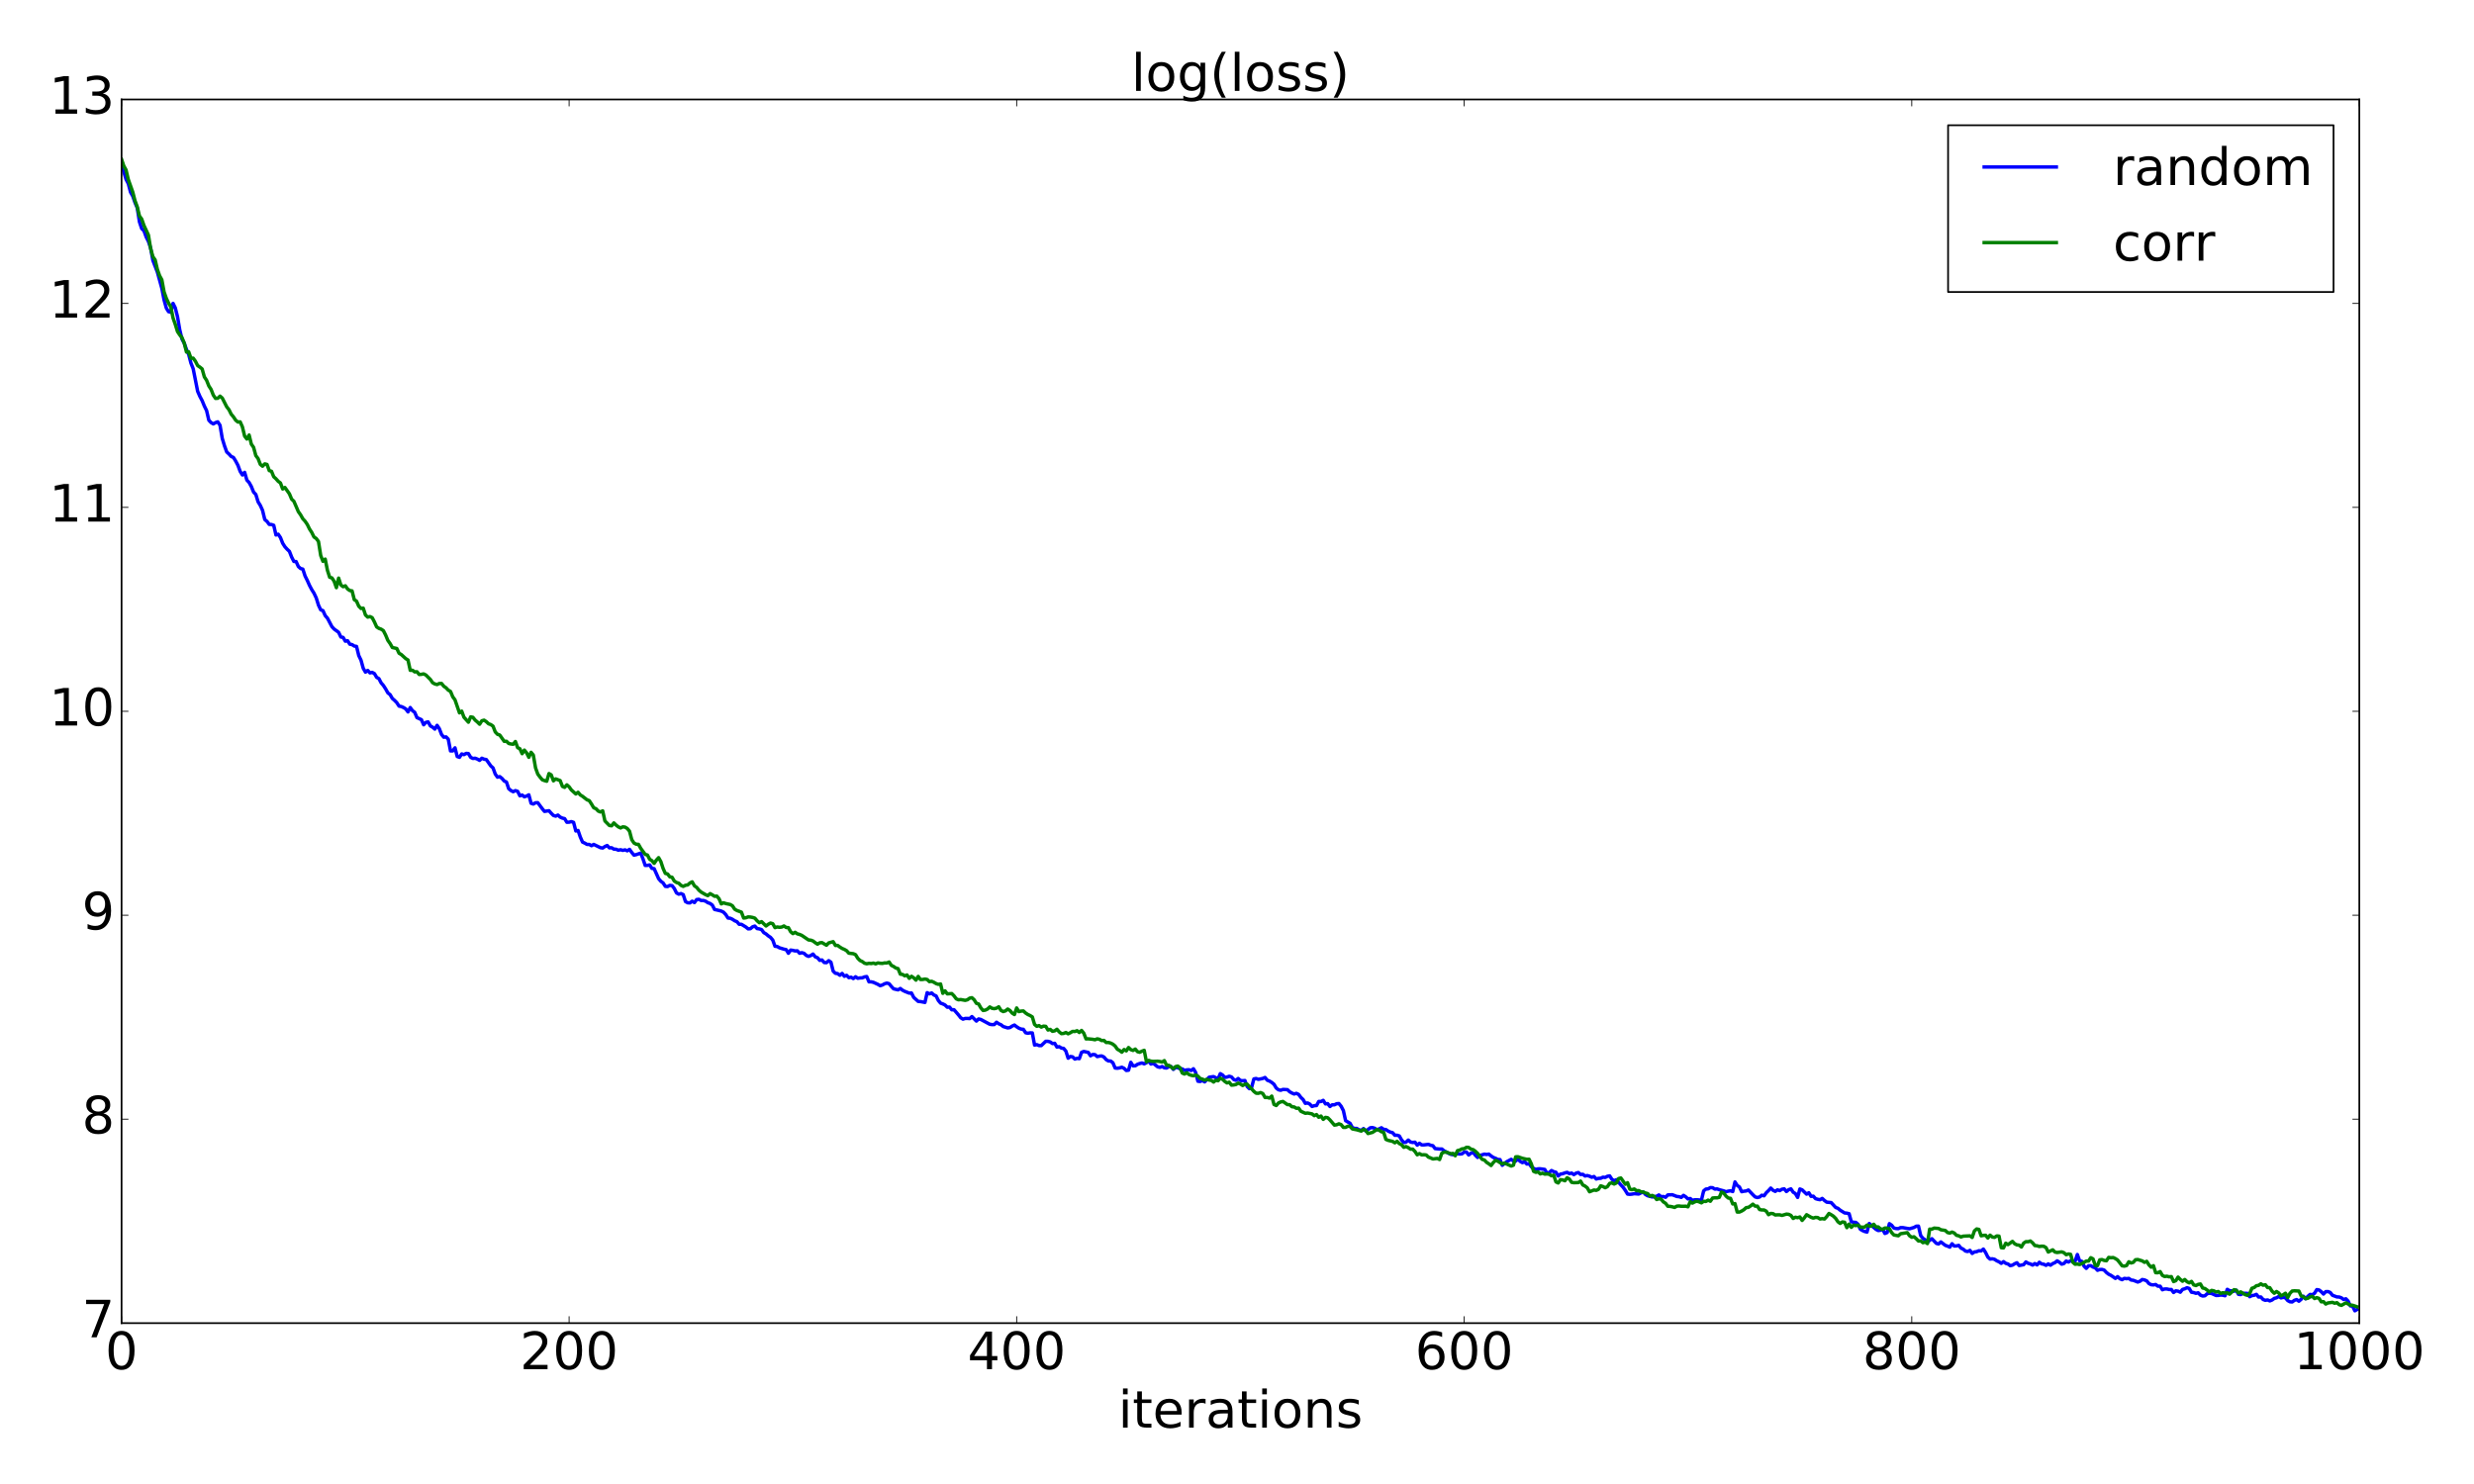 <?xml version="1.0" encoding="utf-8" standalone="no"?>
<!DOCTYPE svg PUBLIC "-//W3C//DTD SVG 1.1//EN"
  "http://www.w3.org/Graphics/SVG/1.1/DTD/svg11.dtd">
<!-- Created with matplotlib (http://matplotlib.org/) -->
<svg height="864pt" version="1.1" viewBox="0 0 1440 864" width="1440pt" xmlns="http://www.w3.org/2000/svg" xmlns:xlink="http://www.w3.org/1999/xlink">
 <defs>
  <style type="text/css">
*{stroke-linecap:butt;stroke-linejoin:round;stroke-miterlimit:100000;}
  </style>
 </defs>
 <g id="figure_1">
  <g id="patch_1">
   <path d="M 0 864 
L 1440 864 
L 1440 0 
L 0 0 
z
" style="fill:#ffffff;"/>
  </g>
  <g id="axes_1">
   <g id="patch_2">
    <path d="M 70.757 770.338 
L 1373.243 770.338 
L 1373.243 57.916 
L 70.757 57.916 
z
" style="fill:#ffffff;"/>
   </g>
   <g id="line2d_1">
    <path clip-path="url(#p83583551f1)" d="M 70.757 95.157 
L 72.06 99.965 
L 73.362 104.383 
L 74.665 106.899 
L 75.967 111.859 
L 77.27 114.168 
L 78.572 117.942 
L 79.875 120.993 
L 81.177 129.212 
L 82.48 133.099 
L 83.782 134.329 
L 85.085 137.972 
L 86.387 140.543 
L 87.69 144.497 
L 88.992 151.607 
L 91.597 158.415 
L 94.202 167.878 
L 95.505 174.66 
L 96.807 179.347 
L 98.11 181.464 
L 99.412 181.747 
L 100.715 176.632 
L 102.017 179.24 
L 103.32 184.396 
L 104.622 192.037 
L 105.925 197.42 
L 107.227 199.795 
L 108.53 203.466 
L 109.832 206.392 
L 111.135 211.397 
L 112.437 214.682 
L 115.042 227.805 
L 116.344 230.796 
L 117.647 233.25 
L 118.949 236.413 
L 120.252 239.067 
L 121.554 244.66 
L 122.857 246.02 
L 124.159 246.794 
L 125.462 246.048 
L 126.764 245.6 
L 128.067 247.614 
L 129.369 255.272 
L 130.672 259.566 
L 131.974 263.142 
L 133.277 264.329 
L 134.579 265.762 
L 135.882 266.326 
L 137.184 268.441 
L 138.487 270.901 
L 139.789 274.441 
L 141.092 276.522 
L 142.394 275.009 
L 143.697 279.507 
L 144.999 280.937 
L 146.302 283.283 
L 147.604 286.52 
L 148.907 287.891 
L 150.209 292.151 
L 151.512 294.259 
L 152.814 297.131 
L 154.117 302.487 
L 155.419 303.594 
L 156.722 305.311 
L 158.024 305.384 
L 159.326 305.848 
L 160.629 311.477 
L 161.931 311.022 
L 163.234 312.971 
L 164.536 316.281 
L 165.839 318.334 
L 167.141 319.779 
L 168.444 320.993 
L 169.746 324.309 
L 171.049 326.876 
L 172.351 326.942 
L 173.654 329.829 
L 174.956 331.002 
L 176.259 331.339 
L 177.561 335.336 
L 178.864 337.938 
L 180.166 340.859 
L 181.469 343.31 
L 182.771 345.363 
L 184.074 348.131 
L 185.376 352.333 
L 186.679 355.046 
L 187.981 355.53 
L 189.284 358.408 
L 190.586 359.897 
L 193.191 364.841 
L 194.494 366.246 
L 197.099 368.155 
L 198.401 370.879 
L 199.704 371.102 
L 201.006 373.308 
L 202.308 373.023 
L 203.611 375.061 
L 204.913 375.293 
L 206.216 376.142 
L 207.518 376.342 
L 208.821 381.669 
L 210.123 384.376 
L 211.426 389.076 
L 212.728 391.329 
L 214.031 390.335 
L 215.333 391.769 
L 216.636 391.477 
L 217.938 392.166 
L 219.241 394.365 
L 220.543 395.096 
L 221.846 397.577 
L 223.148 399.072 
L 224.451 401.08 
L 225.753 403.403 
L 227.056 404.429 
L 228.358 406.649 
L 229.661 407.781 
L 230.963 409.116 
L 232.266 411.105 
L 233.568 411.347 
L 234.871 411.93 
L 236.173 412.728 
L 237.476 414.485 
L 238.778 411.928 
L 240.081 413.75 
L 241.383 414.724 
L 242.686 417.787 
L 245.29 418.997 
L 246.593 421.971 
L 247.895 420.551 
L 249.198 420.305 
L 250.5 422.637 
L 251.803 423.364 
L 253.105 424.491 
L 254.408 422.305 
L 255.71 424.239 
L 257.013 427.637 
L 258.315 429.206 
L 259.618 429.024 
L 260.92 430.371 
L 262.223 437.2 
L 263.525 437.181 
L 264.828 435.394 
L 266.13 440.449 
L 267.433 440.925 
L 268.735 438.951 
L 270.038 439.356 
L 271.34 438.63 
L 272.643 438.734 
L 273.945 440.908 
L 275.248 441.584 
L 276.55 441.445 
L 277.853 441.94 
L 279.155 442.699 
L 280.458 441.441 
L 281.76 442.004 
L 283.063 442.218 
L 285.668 445.915 
L 286.97 447.084 
L 288.272 450.674 
L 289.575 452.473 
L 290.877 452.16 
L 292.18 453.194 
L 293.482 454.704 
L 294.785 455.31 
L 296.087 459.194 
L 297.39 460.257 
L 298.692 460.941 
L 299.995 460.307 
L 301.297 460.738 
L 302.6 463.327 
L 303.902 462.877 
L 305.205 463.915 
L 306.507 463.452 
L 307.81 462.76 
L 309.112 467.666 
L 310.415 468.121 
L 311.717 467.36 
L 313.02 467.34 
L 315.625 470.844 
L 316.927 472.402 
L 319.532 472.007 
L 320.835 473.482 
L 322.137 474.778 
L 323.44 475.163 
L 324.742 474.543 
L 326.045 475.724 
L 327.347 476.319 
L 328.65 476.625 
L 329.952 478.726 
L 331.255 478.688 
L 332.557 478.334 
L 333.859 478.791 
L 335.162 483.807 
L 336.464 483.517 
L 337.767 487.314 
L 339.069 490.273 
L 340.372 490.871 
L 341.674 491.623 
L 342.977 491.64 
L 344.279 492.376 
L 345.582 491.632 
L 349.489 493.522 
L 350.792 493.736 
L 352.094 492.862 
L 353.397 492.265 
L 354.699 493.635 
L 356.002 493.558 
L 357.304 494.383 
L 358.607 494.436 
L 359.909 495.001 
L 361.212 494.723 
L 362.514 495.105 
L 363.817 494.781 
L 365.119 495.351 
L 366.422 494.511 
L 367.724 496.327 
L 369.027 497.881 
L 370.329 497.574 
L 372.934 496.686 
L 374.237 500.022 
L 375.539 503.854 
L 376.841 503.816 
L 378.144 503.579 
L 379.446 505.569 
L 380.749 505.765 
L 383.354 511.576 
L 384.656 513.088 
L 385.959 514.047 
L 387.261 516.043 
L 388.564 516.171 
L 389.866 515.461 
L 391.169 515.636 
L 392.471 517.28 
L 393.774 519.88 
L 395.076 520.595 
L 396.379 520.253 
L 397.681 520.863 
L 398.984 524.901 
L 400.286 525.61 
L 401.589 525.677 
L 402.891 524.688 
L 404.194 525.485 
L 405.496 523.748 
L 406.799 523.573 
L 408.101 524.291 
L 409.404 524.272 
L 410.706 524.687 
L 412.009 525.557 
L 413.311 526.01 
L 414.614 526.961 
L 415.916 529.496 
L 418.521 530.09 
L 419.823 530.443 
L 421.126 531.083 
L 422.428 532.458 
L 423.731 534.483 
L 425.033 534.599 
L 426.336 535.222 
L 427.638 536.086 
L 428.941 536.629 
L 430.243 538.133 
L 431.546 538.136 
L 434.151 539.731 
L 435.453 540.796 
L 436.756 540.712 
L 438.058 539.596 
L 439.361 539.173 
L 440.663 540.618 
L 441.966 540.817 
L 443.268 541.222 
L 444.571 542.979 
L 445.873 543.748 
L 447.176 544.87 
L 448.478 545.745 
L 449.781 547.297 
L 451.083 550.921 
L 452.386 551.075 
L 453.688 551.815 
L 456.293 552.611 
L 457.596 552.882 
L 458.898 554.994 
L 460.201 553.142 
L 461.503 553.328 
L 462.805 553.645 
L 464.108 553.579 
L 465.41 555.002 
L 466.713 554.655 
L 468.015 555.056 
L 469.318 556.265 
L 470.62 556.808 
L 471.923 556.321 
L 473.225 555.462 
L 474.528 557.081 
L 475.83 557.594 
L 477.133 559.141 
L 478.435 558.891 
L 479.738 560.384 
L 481.04 560.466 
L 482.343 559.309 
L 483.645 560.214 
L 484.948 565.397 
L 486.25 566.663 
L 487.553 566.842 
L 488.855 567.805 
L 490.158 566.743 
L 491.46 568.415 
L 492.763 567.843 
L 494.065 569.198 
L 495.368 568.939 
L 496.67 569.727 
L 497.973 568.68 
L 499.275 569.555 
L 500.578 569.347 
L 501.88 569.299 
L 503.183 568.763 
L 504.485 568.562 
L 505.787 571.626 
L 507.09 571.631 
L 508.392 571.921 
L 510.997 573.111 
L 512.3 573.884 
L 513.602 573.468 
L 514.905 572.75 
L 516.207 572.369 
L 517.51 572.714 
L 518.812 574.31 
L 520.115 575.705 
L 522.72 576.308 
L 524.022 575.502 
L 525.325 576.51 
L 526.627 577.182 
L 529.232 578.212 
L 530.535 578.14 
L 531.837 580.695 
L 534.442 583.048 
L 535.745 583.124 
L 538.35 583.627 
L 539.652 577.942 
L 540.955 578.642 
L 542.257 578.109 
L 543.56 579.273 
L 544.862 579.852 
L 546.165 582.493 
L 547.467 584.047 
L 548.769 584.489 
L 550.072 585.137 
L 551.374 586.406 
L 552.677 586.33 
L 553.979 587.917 
L 555.282 587.865 
L 557.887 590.875 
L 559.189 592.543 
L 560.492 593.361 
L 561.794 592.944 
L 563.097 592.922 
L 564.399 593.036 
L 565.702 591.868 
L 568.307 594.479 
L 569.609 593.232 
L 570.912 593.549 
L 576.122 596.349 
L 577.424 596.531 
L 578.727 596.51 
L 580.029 595.166 
L 581.332 596.055 
L 582.634 596.621 
L 583.937 597.653 
L 586.542 598.468 
L 587.844 598.25 
L 589.147 597.394 
L 590.449 596.793 
L 591.751 597.788 
L 593.054 598.63 
L 594.356 599.146 
L 595.659 599.281 
L 596.961 601.278 
L 598.264 601.571 
L 599.566 601.338 
L 600.869 601.396 
L 602.171 608.445 
L 603.474 608.198 
L 604.776 608.745 
L 606.079 608.749 
L 608.684 606.247 
L 609.986 606.265 
L 611.289 606.638 
L 612.591 607.567 
L 613.894 607.424 
L 615.196 609.622 
L 616.499 609.378 
L 617.801 610.195 
L 619.104 610.406 
L 620.406 611.969 
L 621.709 616.087 
L 623.011 615.102 
L 624.314 615.294 
L 625.616 616.596 
L 626.919 616.166 
L 628.221 616.357 
L 629.524 612.663 
L 630.826 612.164 
L 633.431 612.726 
L 634.734 614.686 
L 636.036 613.94 
L 637.338 614.015 
L 638.641 615.158 
L 639.943 614.884 
L 641.246 614.771 
L 642.548 615.402 
L 643.851 616.924 
L 645.153 617.696 
L 646.456 617.734 
L 647.758 618.736 
L 649.061 621.816 
L 650.363 621.931 
L 651.666 621.728 
L 652.968 621.362 
L 654.271 621.999 
L 655.573 623.232 
L 656.876 623.073 
L 658.178 618.5 
L 659.481 620.525 
L 660.783 620.524 
L 662.086 619.645 
L 663.388 619.198 
L 664.691 618.876 
L 665.993 619.384 
L 667.296 618.715 
L 668.598 617.795 
L 669.901 619.506 
L 671.203 619.015 
L 673.808 621.11 
L 675.111 621.424 
L 676.413 620.946 
L 677.716 621.684 
L 679.018 621.826 
L 680.32 620.989 
L 681.623 620.952 
L 682.925 622.614 
L 684.228 621.501 
L 685.53 621.6 
L 686.833 622.246 
L 688.135 622.327 
L 689.438 623.203 
L 690.74 622.896 
L 692.043 622.816 
L 693.345 623.258 
L 694.648 622.244 
L 695.95 624.435 
L 697.253 629.507 
L 698.555 629.651 
L 699.858 629.05 
L 701.16 629.877 
L 703.765 627.174 
L 706.37 626.8 
L 708.975 628.131 
L 710.278 625.088 
L 711.58 625.867 
L 712.883 627.291 
L 714.185 627.082 
L 715.488 626.586 
L 716.79 627.014 
L 718.093 628.487 
L 719.395 628.957 
L 720.698 627.916 
L 722 629.074 
L 723.302 629.218 
L 724.605 629.087 
L 725.907 632.546 
L 727.21 633.83 
L 728.512 633.067 
L 729.815 628.172 
L 731.117 627.912 
L 732.42 628.415 
L 735.025 627.884 
L 736.327 627.325 
L 737.63 628.927 
L 738.932 629.419 
L 740.235 630.211 
L 741.537 631.27 
L 742.84 633.459 
L 744.142 634.479 
L 745.445 634.775 
L 746.747 634.274 
L 749.352 634.409 
L 750.655 635.627 
L 751.957 636.375 
L 753.26 636.938 
L 754.562 636.551 
L 755.865 637.174 
L 757.167 638.919 
L 758.47 640.155 
L 759.772 642.38 
L 761.075 642.144 
L 762.377 642.813 
L 763.68 644.193 
L 764.982 643.75 
L 766.284 643.665 
L 767.587 641.273 
L 768.889 641.311 
L 770.192 640.641 
L 771.494 642.701 
L 772.797 642.54 
L 774.099 644.226 
L 775.402 643.226 
L 776.704 643.235 
L 778.007 642.595 
L 779.309 642.485 
L 780.612 644.069 
L 781.914 646.588 
L 783.217 652.456 
L 785.822 653.996 
L 787.124 656.475 
L 788.427 656.969 
L 789.729 656.992 
L 791.032 657.79 
L 792.334 658.098 
L 793.637 657.07 
L 794.939 658.475 
L 796.242 657.636 
L 797.544 656.606 
L 798.847 656.488 
L 800.149 656.879 
L 801.452 657.726 
L 802.754 657.252 
L 804.057 656.585 
L 805.359 657.526 
L 806.662 657.62 
L 807.964 658.526 
L 809.266 659.121 
L 810.569 659.452 
L 811.871 660.966 
L 813.174 660.943 
L 814.476 661.358 
L 815.779 663.652 
L 817.081 665.156 
L 818.384 664.995 
L 819.686 663.761 
L 820.989 664.923 
L 822.291 665.162 
L 823.594 664.989 
L 824.896 666.715 
L 826.199 665.627 
L 827.501 666.589 
L 828.804 666.582 
L 831.409 666.25 
L 832.711 666.788 
L 834.014 667.042 
L 835.316 668.724 
L 837.921 668.974 
L 839.224 668.949 
L 840.526 670.021 
L 841.829 670.667 
L 843.131 671.453 
L 844.434 672.053 
L 845.736 672.273 
L 847.039 671.835 
L 848.341 671.685 
L 849.644 671.89 
L 850.946 671.781 
L 852.249 670.745 
L 853.551 670.709 
L 854.853 672.427 
L 856.156 671.409 
L 857.458 670.948 
L 858.761 672.611 
L 860.063 673.887 
L 861.366 672.745 
L 863.971 671.952 
L 865.273 672.149 
L 866.576 671.939 
L 867.878 672.986 
L 869.181 673.865 
L 870.483 674.37 
L 871.786 675.054 
L 873.088 675.138 
L 874.391 678.433 
L 876.996 676.372 
L 879.601 674.97 
L 880.903 675.968 
L 882.206 675.985 
L 883.508 674.753 
L 884.811 676.162 
L 886.113 676.899 
L 887.416 676.403 
L 888.718 677.712 
L 890.021 677.514 
L 891.323 679.296 
L 892.626 680.225 
L 893.928 680.846 
L 895.231 680.513 
L 896.533 680.486 
L 899.138 680.857 
L 900.44 683.112 
L 901.743 682.646 
L 903.045 681.5 
L 904.348 682.158 
L 905.65 682.507 
L 906.953 684.68 
L 908.255 683.571 
L 909.558 683.358 
L 910.86 682.866 
L 912.163 682.567 
L 913.465 683.294 
L 914.768 682.976 
L 916.07 683.876 
L 917.373 683.021 
L 918.675 682.671 
L 919.978 683.792 
L 921.28 683.689 
L 922.583 684.672 
L 923.885 684.421 
L 925.188 684.808 
L 926.49 685.428 
L 927.793 684.983 
L 929.095 686.427 
L 930.398 686.069 
L 931.7 686.004 
L 933.003 685.373 
L 934.305 685.523 
L 935.608 684.84 
L 936.91 684.61 
L 938.213 686.594 
L 939.515 687.429 
L 940.817 686.838 
L 943.422 689.857 
L 944.725 691.215 
L 946.027 693.058 
L 947.33 695.204 
L 948.632 695.35 
L 949.935 695.233 
L 951.237 694.972 
L 953.842 695.178 
L 955.145 694.493 
L 956.447 693.961 
L 957.75 695.446 
L 959.052 696.187 
L 961.657 696.869 
L 962.96 696.728 
L 964.262 696.458 
L 965.565 695.712 
L 966.867 696.741 
L 968.17 696.614 
L 969.472 697.075 
L 970.775 695.684 
L 973.38 695.578 
L 975.985 696.583 
L 977.287 696.721 
L 978.59 697.134 
L 979.892 695.945 
L 981.195 696.82 
L 982.497 698.033 
L 983.799 697.783 
L 985.102 698.834 
L 986.404 698.556 
L 987.707 698.514 
L 990.312 698.753 
L 991.614 693.341 
L 992.917 692.285 
L 994.219 692.166 
L 995.522 691.422 
L 996.824 691.497 
L 998.127 692.315 
L 999.429 692.187 
L 1000.732 692.652 
L 1003.337 693.345 
L 1004.639 693.84 
L 1005.942 693.497 
L 1007.244 693.295 
L 1008.547 693.736 
L 1009.849 688.134 
L 1011.152 690.183 
L 1012.454 691.087 
L 1013.757 693.82 
L 1015.059 693.54 
L 1016.362 693.393 
L 1017.664 692.831 
L 1020.269 695.582 
L 1021.572 696.844 
L 1022.874 697.215 
L 1024.177 696.907 
L 1025.479 695.862 
L 1026.781 696.206 
L 1028.084 694.403 
L 1029.386 693.168 
L 1030.689 691.711 
L 1031.991 692.998 
L 1033.294 693.637 
L 1034.596 692.731 
L 1035.899 693.186 
L 1037.201 692.382 
L 1038.504 692.16 
L 1039.806 693.721 
L 1041.109 692.637 
L 1042.411 692.176 
L 1043.714 694.092 
L 1045.016 694.92 
L 1046.319 697.15 
L 1047.621 692.237 
L 1048.924 692.733 
L 1051.529 695.235 
L 1052.831 694.436 
L 1054.134 696.514 
L 1055.436 696.41 
L 1056.739 697.866 
L 1058.041 698.239 
L 1059.344 698.484 
L 1060.646 697.73 
L 1061.949 698.95 
L 1063.251 699.917 
L 1065.856 700.159 
L 1068.461 703.007 
L 1069.763 703.469 
L 1071.066 704.573 
L 1073.671 706.193 
L 1074.973 706.312 
L 1076.276 706.627 
L 1077.578 711.317 
L 1078.881 711.623 
L 1080.183 711.677 
L 1081.486 712.78 
L 1082.788 715.665 
L 1084.091 716.435 
L 1085.393 716.998 
L 1086.696 717.318 
L 1087.998 712.338 
L 1091.906 715.728 
L 1093.208 716.44 
L 1094.511 716.254 
L 1095.813 715.725 
L 1097.116 718.13 
L 1098.418 717.598 
L 1099.721 712.428 
L 1101.023 713.33 
L 1102.326 714.966 
L 1103.628 715.267 
L 1104.931 715.318 
L 1106.233 714.721 
L 1107.536 714.731 
L 1110.141 715.199 
L 1111.443 715.406 
L 1114.048 714.647 
L 1115.35 713.9 
L 1116.653 713.853 
L 1117.955 719.398 
L 1119.258 720.968 
L 1120.56 721.846 
L 1121.863 723.315 
L 1123.165 722.1 
L 1124.468 721.201 
L 1127.073 723.916 
L 1128.375 724.244 
L 1129.678 723.062 
L 1132.283 725.06 
L 1133.585 725.505 
L 1134.888 726.088 
L 1136.19 724.115 
L 1137.493 725.445 
L 1138.795 725.376 
L 1140.098 725.077 
L 1141.4 726.663 
L 1142.703 727.269 
L 1144.005 728.382 
L 1145.308 728.648 
L 1146.61 727.983 
L 1147.913 729.765 
L 1149.215 728.899 
L 1150.518 728.729 
L 1151.82 728.185 
L 1153.123 728.304 
L 1154.425 727.228 
L 1155.728 729.244 
L 1157.03 731.873 
L 1158.332 733.048 
L 1159.635 732.887 
L 1160.937 733.184 
L 1162.24 734.062 
L 1163.542 734.649 
L 1164.845 735.53 
L 1166.147 734.53 
L 1167.45 735.529 
L 1168.752 735.904 
L 1170.055 736.886 
L 1171.357 736.58 
L 1172.66 735.783 
L 1173.962 735.185 
L 1175.265 736.793 
L 1177.87 736.304 
L 1179.172 734.713 
L 1180.475 735.512 
L 1181.777 735.88 
L 1183.08 736.54 
L 1184.382 735.665 
L 1185.685 736.442 
L 1186.987 734.904 
L 1188.29 735.845 
L 1189.592 736.047 
L 1190.895 736.694 
L 1192.197 735.842 
L 1193.5 736.611 
L 1194.802 735.684 
L 1196.105 735.121 
L 1197.407 734.077 
L 1198.71 734.911 
L 1200.012 736.008 
L 1201.314 735.638 
L 1202.617 734.177 
L 1203.919 734.783 
L 1205.222 734.032 
L 1206.524 734.28 
L 1207.827 734.253 
L 1209.129 730.392 
L 1210.432 734.067 
L 1211.734 734.359 
L 1213.037 737.163 
L 1214.339 738.448 
L 1215.642 736.967 
L 1216.944 736.89 
L 1218.247 737.692 
L 1219.549 738.125 
L 1220.852 739.58 
L 1222.154 739.13 
L 1223.457 739.072 
L 1224.759 739.467 
L 1226.062 740.874 
L 1227.364 741.879 
L 1228.667 742.516 
L 1231.272 744.297 
L 1232.574 743.275 
L 1233.877 744.502 
L 1235.179 745.026 
L 1236.482 744.274 
L 1237.784 744.472 
L 1239.087 744.298 
L 1240.389 745.235 
L 1241.692 745.397 
L 1244.296 746.417 
L 1245.599 745.926 
L 1246.901 744.953 
L 1248.204 745.188 
L 1249.506 745.735 
L 1250.809 747.304 
L 1252.111 747.967 
L 1253.414 748.081 
L 1254.716 747.859 
L 1256.019 748.852 
L 1257.321 748.837 
L 1258.624 750.914 
L 1259.926 750.459 
L 1261.229 750.438 
L 1262.531 750.756 
L 1263.834 750.742 
L 1265.136 752.497 
L 1266.439 751.528 
L 1267.741 751.727 
L 1269.044 752.333 
L 1270.346 750.706 
L 1271.649 750.349 
L 1272.951 749.71 
L 1274.254 750.168 
L 1275.556 752.348 
L 1276.859 752.536 
L 1278.161 752.982 
L 1279.464 752.667 
L 1280.766 754.032 
L 1282.069 754.553 
L 1283.371 754.416 
L 1284.674 753.23 
L 1285.976 752.907 
L 1287.278 753.079 
L 1289.883 754.241 
L 1291.186 754.194 
L 1292.488 753.986 
L 1293.791 754.066 
L 1295.093 754.4 
L 1296.396 750.66 
L 1297.698 751.437 
L 1299.001 751.556 
L 1300.303 751.811 
L 1301.606 751.172 
L 1302.908 753.564 
L 1304.211 753.722 
L 1305.513 753.021 
L 1306.816 752.957 
L 1308.118 753.019 
L 1309.421 754.954 
L 1310.723 754.313 
L 1312.026 754.129 
L 1313.328 753.581 
L 1314.631 755.151 
L 1315.933 755.105 
L 1317.236 756.565 
L 1318.538 757.063 
L 1319.841 756.826 
L 1321.143 757.395 
L 1322.446 756.882 
L 1323.748 755.943 
L 1325.051 755.605 
L 1326.353 754.816 
L 1327.656 755.652 
L 1328.958 755.31 
L 1330.26 755.625 
L 1331.563 757.187 
L 1332.865 757.911 
L 1334.168 758.013 
L 1335.47 757.054 
L 1336.773 756.616 
L 1338.075 757.583 
L 1339.378 756.477 
L 1340.68 754.672 
L 1341.983 756.157 
L 1343.285 754.751 
L 1344.588 753.623 
L 1345.89 753.83 
L 1347.193 752.943 
L 1348.495 750.824 
L 1349.798 751.032 
L 1351.1 752.037 
L 1352.403 753.401 
L 1353.705 752.005 
L 1355.008 751.962 
L 1356.31 752.467 
L 1357.613 754.117 
L 1360.218 755.085 
L 1361.52 755.131 
L 1362.823 755.608 
L 1364.125 756.583 
L 1365.428 756.163 
L 1366.73 757.514 
L 1368.033 760.306 
L 1369.335 760.45 
L 1370.638 763.156 
L 1371.94 762.405 
L 1371.94 762.405 
" style="fill:none;stroke:#0000ff;stroke-linecap:square;stroke-width:2.0;"/>
   </g>
   <g id="line2d_2">
    <path clip-path="url(#p83583551f1)" d="M 70.757 92.76 
L 72.06 96.587 
L 73.362 98.931 
L 74.665 104.458 
L 77.27 111.807 
L 78.572 116.842 
L 79.875 120.384 
L 81.177 125.743 
L 82.48 127.527 
L 83.782 131.237 
L 86.387 136.851 
L 87.69 144.744 
L 88.992 149.441 
L 90.295 151.302 
L 91.597 156.851 
L 92.9 160.52 
L 94.202 162.928 
L 95.505 170.008 
L 96.807 173.666 
L 98.11 176.464 
L 99.412 178.612 
L 100.715 185.112 
L 102.017 188.848 
L 103.32 193.062 
L 104.622 195.01 
L 105.925 196.569 
L 107.227 199.718 
L 108.53 204.955 
L 109.832 204.843 
L 111.135 208.571 
L 112.437 208.517 
L 113.74 210.301 
L 115.042 212.842 
L 116.344 213.725 
L 117.647 214.787 
L 118.949 219.425 
L 120.252 221.413 
L 121.554 224.691 
L 122.857 226.705 
L 124.159 230.042 
L 125.462 231.957 
L 126.764 231.871 
L 128.067 230.633 
L 129.369 231.743 
L 131.974 236.866 
L 133.277 238.515 
L 134.579 241.154 
L 135.882 242.696 
L 137.184 244.662 
L 138.487 245.712 
L 139.789 245.606 
L 141.092 248.529 
L 142.394 253.911 
L 143.697 255.606 
L 144.999 253.282 
L 146.302 258.599 
L 147.604 260.458 
L 148.907 265.261 
L 150.209 266.981 
L 151.512 270.358 
L 152.814 271.432 
L 154.117 270.075 
L 155.419 270.404 
L 156.722 273.992 
L 158.024 274.387 
L 159.326 277.56 
L 160.629 278.759 
L 161.931 280.226 
L 163.234 281.186 
L 164.536 284.695 
L 165.839 283.819 
L 168.444 287.494 
L 169.746 290.594 
L 171.049 291.839 
L 173.654 297.879 
L 174.956 299.718 
L 176.259 302.023 
L 177.561 303.442 
L 178.864 305.346 
L 180.166 307.997 
L 181.469 310.004 
L 182.771 312.65 
L 184.074 313.508 
L 185.376 315.276 
L 186.679 323.43 
L 187.981 326.805 
L 189.284 325.506 
L 190.586 332.032 
L 191.889 336.095 
L 193.191 336.459 
L 194.494 338.419 
L 195.796 342.151 
L 197.099 336.583 
L 198.401 340.59 
L 199.704 341.58 
L 201.006 341.055 
L 202.308 342.888 
L 203.611 343.831 
L 204.913 344.014 
L 206.216 349.136 
L 207.518 349.988 
L 208.821 352.934 
L 210.123 354.264 
L 211.426 354.087 
L 212.728 358.064 
L 214.031 359.283 
L 215.333 358.978 
L 216.636 359.612 
L 217.938 362.12 
L 219.241 364.99 
L 220.543 365.838 
L 221.846 366.308 
L 223.148 367.171 
L 224.451 369.73 
L 225.753 372.841 
L 227.056 374.673 
L 228.358 376.978 
L 230.963 377.555 
L 232.266 380.329 
L 233.568 381.081 
L 236.173 383.46 
L 237.476 384.258 
L 238.778 390.26 
L 240.081 390.217 
L 241.383 391.191 
L 242.686 391.095 
L 243.988 392.689 
L 245.29 392.605 
L 246.593 392.342 
L 247.895 393.004 
L 250.5 395.594 
L 251.803 397.474 
L 253.105 398.214 
L 254.408 398.546 
L 255.71 397.926 
L 257.013 397.921 
L 258.315 399.534 
L 259.618 400.441 
L 260.92 401.817 
L 262.223 402.546 
L 263.525 405.687 
L 264.828 407.466 
L 267.433 415.027 
L 268.735 414.032 
L 270.038 417.568 
L 272.643 420.475 
L 273.945 417.379 
L 275.248 417.622 
L 276.55 419.244 
L 277.853 420.343 
L 279.155 421.651 
L 280.458 419.641 
L 281.76 419.29 
L 283.063 420.161 
L 284.365 421.385 
L 285.668 421.864 
L 286.97 422.773 
L 288.272 426.148 
L 289.575 427.528 
L 290.877 427.933 
L 293.482 431.62 
L 294.785 431.56 
L 296.087 432.846 
L 297.39 433.155 
L 298.692 433.306 
L 299.995 431.714 
L 301.297 435.295 
L 302.6 435.924 
L 303.902 438.8 
L 305.205 436.713 
L 306.507 438.289 
L 307.81 440.903 
L 309.112 438.003 
L 310.415 439.586 
L 311.717 447.06 
L 313.02 450.685 
L 314.322 452.437 
L 315.625 453.976 
L 316.927 454.473 
L 318.23 454.84 
L 319.532 450.39 
L 320.835 451.131 
L 322.137 454.612 
L 323.44 453.478 
L 326.045 454.459 
L 327.347 457.836 
L 328.65 458.417 
L 329.952 456.946 
L 331.255 458.098 
L 332.557 459.906 
L 335.162 462.256 
L 336.464 461.267 
L 337.767 462.827 
L 339.069 463.622 
L 341.674 465.652 
L 342.977 466.134 
L 344.279 468.099 
L 345.582 470.303 
L 346.884 470.83 
L 348.187 472.205 
L 349.489 472.746 
L 350.792 472.071 
L 352.094 477.966 
L 354.699 480.609 
L 356.002 480.782 
L 357.304 479.111 
L 358.607 480.396 
L 359.909 481.412 
L 361.212 482.039 
L 362.514 481.384 
L 363.817 481.556 
L 365.119 482.365 
L 366.422 483.932 
L 367.724 488.881 
L 369.027 490.842 
L 370.329 491.514 
L 371.632 491.585 
L 372.934 493.906 
L 375.539 497.452 
L 376.841 497.806 
L 378.144 500.267 
L 379.446 501.098 
L 380.749 502.655 
L 382.051 500.768 
L 383.354 499.337 
L 384.656 501.658 
L 385.959 505.604 
L 387.261 508.498 
L 388.564 508.821 
L 389.866 510.5 
L 391.169 510.735 
L 392.471 512.945 
L 393.774 513.806 
L 395.076 514.202 
L 396.379 515.474 
L 397.681 516.06 
L 398.984 515.416 
L 400.286 515.213 
L 401.589 514.089 
L 402.891 513.416 
L 404.194 515.738 
L 405.496 516.651 
L 406.799 518.277 
L 408.101 519.369 
L 410.706 520.887 
L 412.009 521.441 
L 413.311 520.266 
L 414.614 520.987 
L 415.916 521.84 
L 417.219 521.726 
L 418.521 523.251 
L 419.823 526.252 
L 421.126 525.607 
L 422.428 526.059 
L 425.033 526.609 
L 426.336 527.372 
L 427.638 529.357 
L 428.941 530.105 
L 431.546 531.065 
L 432.848 534.487 
L 434.151 534.323 
L 435.453 533.824 
L 436.756 533.899 
L 438.058 534.137 
L 439.361 534.544 
L 440.663 536.079 
L 441.966 537.213 
L 443.268 536.584 
L 445.873 539.117 
L 447.176 538.121 
L 448.478 537.414 
L 449.781 537.79 
L 451.083 540.081 
L 452.386 539.694 
L 453.688 539.88 
L 454.991 539.751 
L 456.293 539.093 
L 457.596 540 
L 458.898 540.085 
L 460.201 542.458 
L 461.503 543.552 
L 462.805 542.797 
L 464.108 543.696 
L 465.41 544.038 
L 466.713 544.605 
L 470.62 547.259 
L 471.923 547.363 
L 473.225 547.852 
L 474.528 548.859 
L 475.83 549.697 
L 477.133 548.923 
L 478.435 548.791 
L 481.04 550.318 
L 482.343 548.965 
L 484.948 548.253 
L 486.25 550.456 
L 487.553 550.422 
L 488.855 551.389 
L 490.158 552.197 
L 491.46 552.751 
L 492.763 553.493 
L 494.065 554.948 
L 496.67 555.256 
L 497.973 555.805 
L 499.275 557.922 
L 500.578 559.214 
L 501.88 559.823 
L 503.183 560.794 
L 504.485 561.123 
L 505.787 560.858 
L 507.09 560.982 
L 508.392 560.723 
L 509.695 561.172 
L 510.997 560.615 
L 512.3 560.82 
L 513.602 560.9 
L 514.905 560.614 
L 516.207 560.658 
L 517.51 560.093 
L 518.812 562.036 
L 520.115 562.685 
L 521.417 563.587 
L 522.72 563.937 
L 524.022 567.15 
L 525.325 567.32 
L 526.627 568.139 
L 527.93 567.643 
L 529.232 569.596 
L 530.535 568.404 
L 531.837 569.294 
L 533.14 570.64 
L 534.442 568.474 
L 535.745 570.274 
L 537.047 570.257 
L 538.35 570.018 
L 539.652 570.257 
L 540.955 571.512 
L 542.257 571.308 
L 543.56 571.882 
L 544.862 572.66 
L 546.165 573.104 
L 547.467 572.886 
L 548.769 578.322 
L 550.072 576.897 
L 551.374 578.649 
L 553.979 578.466 
L 555.282 579.791 
L 556.584 581.536 
L 557.887 582.099 
L 559.189 581.947 
L 561.794 582.42 
L 563.097 582.074 
L 564.399 581.143 
L 565.702 580.869 
L 567.004 582.07 
L 568.307 584.126 
L 569.609 584.518 
L 570.912 586.817 
L 572.214 588.301 
L 573.517 588.102 
L 574.819 587.456 
L 576.122 586.247 
L 577.424 587.052 
L 578.727 587.25 
L 580.029 586.958 
L 581.332 586.174 
L 582.634 588.281 
L 583.937 588.943 
L 585.239 588.542 
L 586.542 587.487 
L 587.844 588.319 
L 589.147 589.847 
L 590.449 590.681 
L 591.751 586.844 
L 593.054 588.973 
L 594.356 588.664 
L 595.659 588.572 
L 596.961 589.794 
L 598.264 590.655 
L 599.566 591.246 
L 600.869 592.058 
L 602.171 596.449 
L 603.474 597.52 
L 604.776 597.121 
L 606.079 597.996 
L 607.381 597.415 
L 608.684 597.546 
L 609.986 599.682 
L 611.289 599.318 
L 612.591 600.433 
L 613.894 600.17 
L 615.196 599.245 
L 616.499 600.755 
L 617.801 601.793 
L 619.104 601.669 
L 620.406 601.129 
L 621.709 601.894 
L 623.011 601.26 
L 624.314 600.473 
L 625.616 600.558 
L 626.919 600.094 
L 628.221 601.129 
L 629.524 599.924 
L 630.826 601.528 
L 632.129 604.864 
L 633.431 604.814 
L 636.036 605.092 
L 637.338 605.363 
L 638.641 604.809 
L 639.943 605.1 
L 641.246 605.834 
L 642.548 605.739 
L 643.851 606.955 
L 645.153 606.933 
L 646.456 607.286 
L 647.758 607.934 
L 649.061 609.006 
L 650.363 610.887 
L 651.666 611.605 
L 652.968 612.599 
L 654.271 611.039 
L 655.573 611.828 
L 656.876 609.887 
L 658.178 611.118 
L 659.481 611.581 
L 660.783 610.785 
L 662.086 612.306 
L 663.388 612.643 
L 664.691 611.997 
L 665.993 611.518 
L 667.296 618.221 
L 668.598 617.391 
L 669.901 617.801 
L 671.203 617.963 
L 673.808 617.858 
L 675.111 618.018 
L 676.413 618.327 
L 677.716 617.501 
L 679.018 620.251 
L 680.32 620.212 
L 682.925 622.204 
L 684.228 620.993 
L 685.53 620.685 
L 686.833 621.673 
L 688.135 624.731 
L 689.438 625.314 
L 690.74 624.51 
L 692.043 625.588 
L 693.345 626.049 
L 694.648 626.32 
L 695.95 625.86 
L 697.253 626.572 
L 698.555 627.915 
L 699.858 628.292 
L 701.16 628.863 
L 702.463 628.389 
L 703.765 628.825 
L 705.068 629.015 
L 706.37 629.978 
L 707.673 628.9 
L 708.975 629.237 
L 710.278 627.762 
L 711.58 628.375 
L 712.883 629.606 
L 714.185 630.483 
L 715.488 630.081 
L 716.79 631.789 
L 718.093 631.671 
L 719.395 631.414 
L 720.698 630.584 
L 722 631.138 
L 723.302 631.998 
L 724.605 631.226 
L 725.907 631.21 
L 727.21 632.674 
L 728.512 633.948 
L 729.815 635.415 
L 731.117 636.462 
L 732.42 636.544 
L 733.722 636.106 
L 735.025 636.675 
L 736.327 638.961 
L 737.63 638.956 
L 738.932 639.326 
L 740.235 638.159 
L 741.537 643.021 
L 742.84 643.645 
L 744.142 642.161 
L 745.445 641.555 
L 746.747 641.275 
L 749.352 643.122 
L 750.655 643.157 
L 751.957 644.363 
L 753.26 644.465 
L 754.562 645.283 
L 755.865 645.158 
L 757.167 646.987 
L 759.772 648.169 
L 761.075 648.015 
L 763.68 648.515 
L 764.982 649.552 
L 766.284 648.922 
L 767.587 650.493 
L 768.889 649.771 
L 770.192 651.705 
L 771.494 650.545 
L 772.797 650.747 
L 774.099 652.026 
L 776.704 655.049 
L 778.007 654.849 
L 779.309 654.281 
L 780.612 654.758 
L 781.914 656.385 
L 783.217 656.382 
L 784.519 655.693 
L 785.822 655.817 
L 787.124 657.277 
L 789.729 657.777 
L 792.334 658.532 
L 793.637 657.518 
L 794.939 658.104 
L 796.242 659.965 
L 798.847 659.293 
L 801.452 657.604 
L 802.754 658.025 
L 804.057 658.918 
L 805.359 659.217 
L 806.662 663.362 
L 807.964 663.924 
L 810.569 664.534 
L 811.871 665.35 
L 813.174 664.489 
L 814.476 665.81 
L 815.779 666.455 
L 817.081 667.969 
L 818.384 667.552 
L 819.686 668.162 
L 820.989 669.078 
L 822.291 669.042 
L 823.594 670.418 
L 824.896 672.333 
L 826.199 671.643 
L 827.501 672.384 
L 828.804 672.305 
L 830.106 672.427 
L 831.409 673.683 
L 832.711 674.167 
L 834.014 674.769 
L 836.619 674.438 
L 837.921 675.086 
L 839.224 671.426 
L 840.526 670.823 
L 841.829 670.804 
L 844.434 671.709 
L 845.736 671.535 
L 847.039 672.893 
L 848.341 669.903 
L 849.644 669.586 
L 850.946 668.876 
L 852.249 668.784 
L 853.551 667.968 
L 854.853 668.048 
L 856.156 669.035 
L 857.458 669.329 
L 858.761 670.293 
L 860.063 671.529 
L 862.668 674.996 
L 863.971 675.353 
L 865.273 676.73 
L 866.576 677.57 
L 867.878 678.572 
L 869.181 676.843 
L 870.483 675.54 
L 871.786 676.03 
L 873.088 676.901 
L 874.391 677.573 
L 875.693 677.139 
L 879.601 678.877 
L 880.903 678.379 
L 882.206 673.53 
L 883.508 673.472 
L 886.113 674.368 
L 888.718 674.975 
L 890.021 674.919 
L 891.323 677.632 
L 892.626 681.943 
L 893.928 682.551 
L 895.231 682.249 
L 896.533 683.468 
L 897.835 683.032 
L 899.138 683.589 
L 900.44 683.486 
L 901.743 683.678 
L 903.045 684.571 
L 904.348 684.184 
L 905.65 688.114 
L 906.953 688.741 
L 908.255 686.813 
L 909.558 686.967 
L 910.86 687.451 
L 912.163 685.688 
L 913.465 686.474 
L 914.768 688.358 
L 916.07 688.582 
L 918.675 688.5 
L 919.978 687.645 
L 921.28 689.899 
L 922.583 690.542 
L 923.885 691.574 
L 925.188 693.855 
L 927.793 692.831 
L 929.095 693.044 
L 930.398 692.442 
L 931.7 690.405 
L 933.003 690.83 
L 934.305 691.503 
L 935.608 690.866 
L 936.91 688.975 
L 938.213 688.696 
L 939.515 689.359 
L 940.817 688.738 
L 942.12 686.171 
L 943.422 685.84 
L 946.027 689.494 
L 947.33 688.58 
L 948.632 692.329 
L 949.935 692.633 
L 951.237 692.242 
L 952.54 693.245 
L 953.842 693.174 
L 955.145 693.884 
L 956.447 694.02 
L 957.75 694.566 
L 959.052 694.898 
L 960.355 696.404 
L 961.657 695.977 
L 962.96 696.612 
L 964.262 698.376 
L 965.565 697.935 
L 966.867 698.169 
L 968.17 699.737 
L 969.472 700.588 
L 970.775 702.31 
L 972.077 702.361 
L 973.38 702.613 
L 974.682 702.987 
L 975.985 702.24 
L 977.287 702.125 
L 978.59 702.312 
L 981.195 702.269 
L 982.497 702.61 
L 983.799 699.64 
L 985.102 700.449 
L 986.404 699.731 
L 987.707 699.32 
L 989.009 699.736 
L 990.312 700.305 
L 991.614 699.397 
L 992.917 699.502 
L 994.219 698.729 
L 995.522 699.376 
L 996.824 697.493 
L 998.127 697.375 
L 999.429 697.404 
L 1000.732 697.084 
L 1002.034 694.021 
L 1003.337 694.662 
L 1004.639 696.357 
L 1005.942 697.505 
L 1007.244 697.673 
L 1008.547 700.965 
L 1009.849 700.738 
L 1011.152 705.674 
L 1012.454 705.661 
L 1013.757 705.074 
L 1015.059 704.277 
L 1016.362 703.087 
L 1017.664 702.935 
L 1018.967 702.082 
L 1020.269 701.071 
L 1021.572 702.214 
L 1022.874 702.212 
L 1024.177 704.214 
L 1025.479 704.456 
L 1026.781 704.461 
L 1028.084 705.168 
L 1029.386 707.205 
L 1030.689 706.467 
L 1031.991 706.595 
L 1033.294 707.392 
L 1034.596 707.272 
L 1035.899 707.288 
L 1037.201 707.634 
L 1039.806 706.858 
L 1041.109 707 
L 1042.411 707.628 
L 1043.714 709.389 
L 1045.016 708.677 
L 1046.319 708.955 
L 1047.621 708.529 
L 1048.924 710.543 
L 1050.226 709.033 
L 1051.529 707.217 
L 1054.134 708.72 
L 1055.436 709.198 
L 1056.739 708.773 
L 1058.041 708.882 
L 1059.344 709.711 
L 1060.646 709.51 
L 1061.949 709.728 
L 1063.251 708.307 
L 1064.554 706.496 
L 1065.856 707.224 
L 1067.159 708.081 
L 1068.461 709.365 
L 1069.763 711.314 
L 1071.066 712.292 
L 1072.368 711.42 
L 1073.671 711.614 
L 1074.973 714.763 
L 1076.276 712.681 
L 1077.578 714.569 
L 1078.881 713.222 
L 1080.183 713.563 
L 1081.486 713.249 
L 1082.788 714.366 
L 1084.091 714.489 
L 1085.393 714.371 
L 1086.696 713.263 
L 1087.998 713.784 
L 1089.301 713.908 
L 1090.603 712.794 
L 1091.906 714.335 
L 1093.208 714.315 
L 1094.511 715.423 
L 1095.813 715.749 
L 1097.116 714.944 
L 1098.418 715.043 
L 1099.721 715.331 
L 1101.023 717.622 
L 1102.326 719.015 
L 1104.931 719.488 
L 1106.233 718.291 
L 1110.141 717.663 
L 1111.443 719.464 
L 1112.745 720.349 
L 1114.048 720.057 
L 1115.35 721.181 
L 1116.653 722.524 
L 1117.955 722.448 
L 1119.258 723.519 
L 1120.56 723.083 
L 1121.863 724.026 
L 1123.165 715.603 
L 1124.468 715.623 
L 1125.77 715.011 
L 1128.375 715.226 
L 1129.678 715.988 
L 1132.283 716.39 
L 1133.585 717.607 
L 1134.888 717.921 
L 1136.19 717.313 
L 1137.493 717.889 
L 1138.795 719.226 
L 1140.098 719.51 
L 1141.4 720.184 
L 1142.703 719.702 
L 1146.61 719.507 
L 1147.913 720.454 
L 1149.215 716.656 
L 1150.518 715.509 
L 1151.82 715.771 
L 1153.123 719.499 
L 1154.425 719.248 
L 1155.728 719.187 
L 1157.03 720.786 
L 1158.332 719.122 
L 1159.635 720.215 
L 1160.937 720.414 
L 1162.24 719.558 
L 1163.542 719.685 
L 1164.845 726.419 
L 1166.147 726.541 
L 1167.45 723.804 
L 1168.752 724.629 
L 1171.357 722.753 
L 1172.66 724.161 
L 1173.962 724.788 
L 1175.265 724.938 
L 1176.567 726.012 
L 1177.87 723.765 
L 1179.172 722.898 
L 1180.475 722.948 
L 1181.777 722.507 
L 1183.08 723.597 
L 1184.382 725.176 
L 1185.685 725.301 
L 1186.987 725.731 
L 1188.29 725.537 
L 1189.592 725.604 
L 1190.895 726.374 
L 1192.197 728.943 
L 1194.802 727.656 
L 1196.105 728.956 
L 1197.407 729.216 
L 1200.012 728.853 
L 1201.314 729.328 
L 1202.617 730.494 
L 1203.919 730.064 
L 1205.222 730.296 
L 1206.524 734.949 
L 1207.827 736.049 
L 1209.129 735.923 
L 1210.432 736.226 
L 1211.734 735.671 
L 1214.339 734.2 
L 1215.642 734.189 
L 1216.944 732.26 
L 1218.247 732.935 
L 1219.549 736.703 
L 1220.852 736.869 
L 1222.154 733.503 
L 1223.457 733.326 
L 1224.759 733.837 
L 1226.062 734.021 
L 1227.364 732.07 
L 1228.667 732.268 
L 1229.969 732.138 
L 1231.272 732.763 
L 1232.574 733.617 
L 1235.179 736.955 
L 1236.482 737.162 
L 1237.784 736.8 
L 1239.087 734.615 
L 1240.389 735.318 
L 1241.692 734.955 
L 1242.994 733.442 
L 1244.296 733.307 
L 1246.901 734.105 
L 1248.204 734.945 
L 1249.506 734.361 
L 1250.809 736.457 
L 1252.111 737.777 
L 1253.414 736.895 
L 1254.716 740.977 
L 1256.019 741 
L 1257.321 740.328 
L 1258.624 742.544 
L 1259.926 743.21 
L 1261.229 743.028 
L 1262.531 743.383 
L 1263.834 743.255 
L 1265.136 746.138 
L 1266.439 745.618 
L 1267.741 743.548 
L 1269.044 744.906 
L 1270.346 745.947 
L 1271.649 744.944 
L 1272.951 746.232 
L 1274.254 746.888 
L 1275.556 746.039 
L 1276.859 748.069 
L 1278.161 748.463 
L 1279.464 747.78 
L 1280.766 747.542 
L 1282.069 749.881 
L 1283.371 750.176 
L 1284.674 751.096 
L 1285.976 752.196 
L 1287.278 751.279 
L 1288.581 751.547 
L 1289.883 752.228 
L 1291.186 751.932 
L 1292.488 753.057 
L 1293.791 752.62 
L 1295.093 752.808 
L 1296.396 752.657 
L 1297.698 753.486 
L 1299.001 752.292 
L 1300.303 750.879 
L 1301.606 751.172 
L 1302.908 752.771 
L 1304.211 752.151 
L 1306.816 753.755 
L 1308.118 754.154 
L 1309.421 753.178 
L 1310.723 750.045 
L 1312.026 749.627 
L 1313.328 748.578 
L 1314.631 748.334 
L 1315.933 747.458 
L 1317.236 748.265 
L 1318.538 747.98 
L 1319.841 749.626 
L 1321.143 749.703 
L 1322.446 751.721 
L 1323.748 752.94 
L 1325.051 751.938 
L 1326.353 752.785 
L 1327.656 754.428 
L 1328.958 753.818 
L 1330.26 752.937 
L 1331.563 755.461 
L 1332.865 752.998 
L 1334.168 751.649 
L 1335.47 751.521 
L 1338.075 751.648 
L 1339.378 754.478 
L 1340.68 755.038 
L 1341.983 756.085 
L 1343.285 755.875 
L 1344.588 755.043 
L 1345.89 754.688 
L 1347.193 756.024 
L 1348.495 755.498 
L 1349.798 755.942 
L 1351.1 757.928 
L 1352.403 757.834 
L 1353.705 759.229 
L 1355.008 758.581 
L 1357.613 758.233 
L 1358.915 758.767 
L 1360.218 758.432 
L 1361.52 759.588 
L 1362.823 760.008 
L 1365.428 758.534 
L 1368.033 759.824 
L 1369.335 759.936 
L 1371.94 760.801 
L 1371.94 760.801 
" style="fill:none;stroke:#008000;stroke-linecap:square;stroke-width:2.0;"/>
   </g>
   <g id="patch_3">
    <path d="M 70.757 57.916 
L 1373.243 57.916 
" style="fill:none;stroke:#000000;stroke-linecap:square;stroke-linejoin:miter;"/>
   </g>
   <g id="patch_4">
    <path d="M 1373.243 770.338 
L 1373.243 57.916 
" style="fill:none;stroke:#000000;stroke-linecap:square;stroke-linejoin:miter;"/>
   </g>
   <g id="patch_5">
    <path d="M 70.757 770.338 
L 1373.243 770.338 
" style="fill:none;stroke:#000000;stroke-linecap:square;stroke-linejoin:miter;"/>
   </g>
   <g id="patch_6">
    <path d="M 70.757 770.338 
L 70.757 57.916 
" style="fill:none;stroke:#000000;stroke-linecap:square;stroke-linejoin:miter;"/>
   </g>
   <g id="matplotlib.axis_1">
    <g id="xtick_1">
     <g id="line2d_3">
      <defs>
       <path d="M 0 0 
L 0 -4 
" id="m81c39577a9" style="stroke:#000000;stroke-width:0.5;"/>
      </defs>
      <g>
       <use style="stroke:#000000;stroke-width:0.5;" x="70.757" xlink:href="#m81c39577a9" y="770.338"/>
      </g>
     </g>
     <g id="line2d_4">
      <defs>
       <path d="M 0 0 
L 0 4 
" id="me718ba55cd" style="stroke:#000000;stroke-width:0.5;"/>
      </defs>
      <g>
       <use style="stroke:#000000;stroke-width:0.5;" x="70.757" xlink:href="#me718ba55cd" y="57.916"/>
      </g>
     </g>
     <g id="text_1">
      <!-- 0 -->
      <defs>
       <path d="M 31.781 66.406 
Q 24.172 66.406 20.328 58.906 
Q 16.5 51.422 16.5 36.375 
Q 16.5 21.391 20.328 13.891 
Q 24.172 6.391 31.781 6.391 
Q 39.453 6.391 43.281 13.891 
Q 47.125 21.391 47.125 36.375 
Q 47.125 51.422 43.281 58.906 
Q 39.453 66.406 31.781 66.406 
M 31.781 74.219 
Q 44.047 74.219 50.516 64.516 
Q 56.984 54.828 56.984 36.375 
Q 56.984 17.969 50.516 8.266 
Q 44.047 -1.422 31.781 -1.422 
Q 19.531 -1.422 13.062 8.266 
Q 6.594 17.969 6.594 36.375 
Q 6.594 54.828 13.062 64.516 
Q 19.531 74.219 31.781 74.219 
" id="BitstreamVeraSans-Roman-30"/>
      </defs>
      <g transform="translate(61.214 797.133)scale(0.3 -0.3)">
       <use xlink:href="#BitstreamVeraSans-Roman-30"/>
      </g>
     </g>
    </g>
    <g id="xtick_2">
     <g id="line2d_5">
      <g>
       <use style="stroke:#000000;stroke-width:0.5;" x="331.255" xlink:href="#m81c39577a9" y="770.338"/>
      </g>
     </g>
     <g id="line2d_6">
      <g>
       <use style="stroke:#000000;stroke-width:0.5;" x="331.255" xlink:href="#me718ba55cd" y="57.916"/>
      </g>
     </g>
     <g id="text_2">
      <!-- 200 -->
      <defs>
       <path d="M 19.188 8.297 
L 53.609 8.297 
L 53.609 0 
L 7.328 0 
L 7.328 8.297 
Q 12.938 14.109 22.625 23.891 
Q 32.328 33.688 34.812 36.531 
Q 39.547 41.844 41.422 45.531 
Q 43.312 49.219 43.312 52.781 
Q 43.312 58.594 39.234 62.25 
Q 35.156 65.922 28.609 65.922 
Q 23.969 65.922 18.812 64.312 
Q 13.672 62.703 7.812 59.422 
L 7.812 69.391 
Q 13.766 71.781 18.938 73 
Q 24.125 74.219 28.422 74.219 
Q 39.75 74.219 46.484 68.547 
Q 53.219 62.891 53.219 53.422 
Q 53.219 48.922 51.531 44.891 
Q 49.859 40.875 45.406 35.406 
Q 44.188 33.984 37.641 27.219 
Q 31.109 20.453 19.188 8.297 
" id="BitstreamVeraSans-Roman-32"/>
      </defs>
      <g transform="translate(302.623 797.133)scale(0.3 -0.3)">
       <use xlink:href="#BitstreamVeraSans-Roman-32"/>
       <use x="63.623" xlink:href="#BitstreamVeraSans-Roman-30"/>
       <use x="127.246" xlink:href="#BitstreamVeraSans-Roman-30"/>
      </g>
     </g>
    </g>
    <g id="xtick_3">
     <g id="line2d_7">
      <g>
       <use style="stroke:#000000;stroke-width:0.5;" x="591.751" xlink:href="#m81c39577a9" y="770.338"/>
      </g>
     </g>
     <g id="line2d_8">
      <g>
       <use style="stroke:#000000;stroke-width:0.5;" x="591.751" xlink:href="#me718ba55cd" y="57.916"/>
      </g>
     </g>
     <g id="text_3">
      <!-- 400 -->
      <defs>
       <path d="M 37.797 64.312 
L 12.891 25.391 
L 37.797 25.391 
z
M 35.203 72.906 
L 47.609 72.906 
L 47.609 25.391 
L 58.016 25.391 
L 58.016 17.188 
L 47.609 17.188 
L 47.609 0 
L 37.797 0 
L 37.797 17.188 
L 4.891 17.188 
L 4.891 26.703 
z
" id="BitstreamVeraSans-Roman-34"/>
      </defs>
      <g transform="translate(563.12 797.133)scale(0.3 -0.3)">
       <use xlink:href="#BitstreamVeraSans-Roman-34"/>
       <use x="63.623" xlink:href="#BitstreamVeraSans-Roman-30"/>
       <use x="127.246" xlink:href="#BitstreamVeraSans-Roman-30"/>
      </g>
     </g>
    </g>
    <g id="xtick_4">
     <g id="line2d_9">
      <g>
       <use style="stroke:#000000;stroke-width:0.5;" x="852.249" xlink:href="#m81c39577a9" y="770.338"/>
      </g>
     </g>
     <g id="line2d_10">
      <g>
       <use style="stroke:#000000;stroke-width:0.5;" x="852.249" xlink:href="#me718ba55cd" y="57.916"/>
      </g>
     </g>
     <g id="text_4">
      <!-- 600 -->
      <defs>
       <path d="M 33.016 40.375 
Q 26.375 40.375 22.484 35.828 
Q 18.609 31.297 18.609 23.391 
Q 18.609 15.531 22.484 10.953 
Q 26.375 6.391 33.016 6.391 
Q 39.656 6.391 43.531 10.953 
Q 47.406 15.531 47.406 23.391 
Q 47.406 31.297 43.531 35.828 
Q 39.656 40.375 33.016 40.375 
M 52.594 71.297 
L 52.594 62.312 
Q 48.875 64.062 45.094 64.984 
Q 41.312 65.922 37.594 65.922 
Q 27.828 65.922 22.672 59.328 
Q 17.531 52.734 16.797 39.406 
Q 19.672 43.656 24.016 45.922 
Q 28.375 48.188 33.594 48.188 
Q 44.578 48.188 50.953 41.516 
Q 57.328 34.859 57.328 23.391 
Q 57.328 12.156 50.688 5.359 
Q 44.047 -1.422 33.016 -1.422 
Q 20.359 -1.422 13.672 8.266 
Q 6.984 17.969 6.984 36.375 
Q 6.984 53.656 15.188 63.938 
Q 23.391 74.219 37.203 74.219 
Q 40.922 74.219 44.703 73.484 
Q 48.484 72.75 52.594 71.297 
" id="BitstreamVeraSans-Roman-36"/>
      </defs>
      <g transform="translate(823.617 797.133)scale(0.3 -0.3)">
       <use xlink:href="#BitstreamVeraSans-Roman-36"/>
       <use x="63.623" xlink:href="#BitstreamVeraSans-Roman-30"/>
       <use x="127.246" xlink:href="#BitstreamVeraSans-Roman-30"/>
      </g>
     </g>
    </g>
    <g id="xtick_5">
     <g id="line2d_11">
      <g>
       <use style="stroke:#000000;stroke-width:0.5;" x="1112.745" xlink:href="#m81c39577a9" y="770.338"/>
      </g>
     </g>
     <g id="line2d_12">
      <g>
       <use style="stroke:#000000;stroke-width:0.5;" x="1112.745" xlink:href="#me718ba55cd" y="57.916"/>
      </g>
     </g>
     <g id="text_5">
      <!-- 800 -->
      <defs>
       <path d="M 31.781 34.625 
Q 24.75 34.625 20.719 30.859 
Q 16.703 27.094 16.703 20.516 
Q 16.703 13.922 20.719 10.156 
Q 24.75 6.391 31.781 6.391 
Q 38.812 6.391 42.859 10.172 
Q 46.922 13.969 46.922 20.516 
Q 46.922 27.094 42.891 30.859 
Q 38.875 34.625 31.781 34.625 
M 21.922 38.812 
Q 15.578 40.375 12.031 44.719 
Q 8.5 49.078 8.5 55.328 
Q 8.5 64.062 14.719 69.141 
Q 20.953 74.219 31.781 74.219 
Q 42.672 74.219 48.875 69.141 
Q 55.078 64.062 55.078 55.328 
Q 55.078 49.078 51.531 44.719 
Q 48 40.375 41.703 38.812 
Q 48.828 37.156 52.797 32.312 
Q 56.781 27.484 56.781 20.516 
Q 56.781 9.906 50.312 4.234 
Q 43.844 -1.422 31.781 -1.422 
Q 19.734 -1.422 13.25 4.234 
Q 6.781 9.906 6.781 20.516 
Q 6.781 27.484 10.781 32.312 
Q 14.797 37.156 21.922 38.812 
M 18.312 54.391 
Q 18.312 48.734 21.844 45.562 
Q 25.391 42.391 31.781 42.391 
Q 38.141 42.391 41.719 45.562 
Q 45.312 48.734 45.312 54.391 
Q 45.312 60.062 41.719 63.234 
Q 38.141 66.406 31.781 66.406 
Q 25.391 66.406 21.844 63.234 
Q 18.312 60.062 18.312 54.391 
" id="BitstreamVeraSans-Roman-38"/>
      </defs>
      <g transform="translate(1084.114 797.133)scale(0.3 -0.3)">
       <use xlink:href="#BitstreamVeraSans-Roman-38"/>
       <use x="63.623" xlink:href="#BitstreamVeraSans-Roman-30"/>
       <use x="127.246" xlink:href="#BitstreamVeraSans-Roman-30"/>
      </g>
     </g>
    </g>
    <g id="xtick_6">
     <g id="line2d_13">
      <g>
       <use style="stroke:#000000;stroke-width:0.5;" x="1373.243" xlink:href="#m81c39577a9" y="770.338"/>
      </g>
     </g>
     <g id="line2d_14">
      <g>
       <use style="stroke:#000000;stroke-width:0.5;" x="1373.243" xlink:href="#me718ba55cd" y="57.916"/>
      </g>
     </g>
     <g id="text_6">
      <!-- 1000 -->
      <defs>
       <path d="M 12.406 8.297 
L 28.516 8.297 
L 28.516 63.922 
L 10.984 60.406 
L 10.984 69.391 
L 28.422 72.906 
L 38.281 72.906 
L 38.281 8.297 
L 54.391 8.297 
L 54.391 0 
L 12.406 0 
z
" id="BitstreamVeraSans-Roman-31"/>
      </defs>
      <g transform="translate(1335.068 797.133)scale(0.3 -0.3)">
       <use xlink:href="#BitstreamVeraSans-Roman-31"/>
       <use x="63.623" xlink:href="#BitstreamVeraSans-Roman-30"/>
       <use x="127.246" xlink:href="#BitstreamVeraSans-Roman-30"/>
       <use x="190.869" xlink:href="#BitstreamVeraSans-Roman-30"/>
      </g>
     </g>
    </g>
    <g id="text_7">
     <!-- iterations -->
     <defs>
      <path d="M 54.891 33.016 
L 54.891 0 
L 45.906 0 
L 45.906 32.719 
Q 45.906 40.484 42.875 44.328 
Q 39.844 48.188 33.797 48.188 
Q 26.516 48.188 22.312 43.547 
Q 18.109 38.922 18.109 30.906 
L 18.109 0 
L 9.078 0 
L 9.078 54.688 
L 18.109 54.688 
L 18.109 46.188 
Q 21.344 51.125 25.703 53.562 
Q 30.078 56 35.797 56 
Q 45.219 56 50.047 50.172 
Q 54.891 44.344 54.891 33.016 
" id="BitstreamVeraSans-Roman-6e"/>
      <path d="M 34.281 27.484 
Q 23.391 27.484 19.188 25 
Q 14.984 22.516 14.984 16.5 
Q 14.984 11.719 18.141 8.906 
Q 21.297 6.109 26.703 6.109 
Q 34.188 6.109 38.703 11.406 
Q 43.219 16.703 43.219 25.484 
L 43.219 27.484 
z
M 52.203 31.203 
L 52.203 0 
L 43.219 0 
L 43.219 8.297 
Q 40.141 3.328 35.547 0.953 
Q 30.953 -1.422 24.312 -1.422 
Q 15.922 -1.422 10.953 3.297 
Q 6 8.016 6 15.922 
Q 6 25.141 12.172 29.828 
Q 18.359 34.516 30.609 34.516 
L 43.219 34.516 
L 43.219 35.406 
Q 43.219 41.609 39.141 45 
Q 35.062 48.391 27.688 48.391 
Q 23 48.391 18.547 47.266 
Q 14.109 46.141 10.016 43.891 
L 10.016 52.203 
Q 14.938 54.109 19.578 55.047 
Q 24.219 56 28.609 56 
Q 40.484 56 46.344 49.844 
Q 52.203 43.703 52.203 31.203 
" id="BitstreamVeraSans-Roman-61"/>
      <path d="M 30.609 48.391 
Q 23.391 48.391 19.188 42.75 
Q 14.984 37.109 14.984 27.297 
Q 14.984 17.484 19.156 11.844 
Q 23.344 6.203 30.609 6.203 
Q 37.797 6.203 41.984 11.859 
Q 46.188 17.531 46.188 27.297 
Q 46.188 37.016 41.984 42.703 
Q 37.797 48.391 30.609 48.391 
M 30.609 56 
Q 42.328 56 49.016 48.375 
Q 55.719 40.766 55.719 27.297 
Q 55.719 13.875 49.016 6.219 
Q 42.328 -1.422 30.609 -1.422 
Q 18.844 -1.422 12.172 6.219 
Q 5.516 13.875 5.516 27.297 
Q 5.516 40.766 12.172 48.375 
Q 18.844 56 30.609 56 
" id="BitstreamVeraSans-Roman-6f"/>
      <path d="M 9.422 54.688 
L 18.406 54.688 
L 18.406 0 
L 9.422 0 
z
M 9.422 75.984 
L 18.406 75.984 
L 18.406 64.594 
L 9.422 64.594 
z
" id="BitstreamVeraSans-Roman-69"/>
      <path d="M 56.203 29.594 
L 56.203 25.203 
L 14.891 25.203 
Q 15.484 15.922 20.484 11.062 
Q 25.484 6.203 34.422 6.203 
Q 39.594 6.203 44.453 7.469 
Q 49.312 8.734 54.109 11.281 
L 54.109 2.781 
Q 49.266 0.734 44.188 -0.344 
Q 39.109 -1.422 33.891 -1.422 
Q 20.797 -1.422 13.156 6.188 
Q 5.516 13.812 5.516 26.812 
Q 5.516 40.234 12.766 48.109 
Q 20.016 56 32.328 56 
Q 43.359 56 49.781 48.891 
Q 56.203 41.797 56.203 29.594 
M 47.219 32.234 
Q 47.125 39.594 43.094 43.984 
Q 39.062 48.391 32.422 48.391 
Q 24.906 48.391 20.391 44.141 
Q 15.875 39.891 15.188 32.172 
z
" id="BitstreamVeraSans-Roman-65"/>
      <path d="M 18.312 70.219 
L 18.312 54.688 
L 36.812 54.688 
L 36.812 47.703 
L 18.312 47.703 
L 18.312 18.016 
Q 18.312 11.328 20.141 9.422 
Q 21.969 7.516 27.594 7.516 
L 36.812 7.516 
L 36.812 0 
L 27.594 0 
Q 17.188 0 13.234 3.875 
Q 9.281 7.766 9.281 18.016 
L 9.281 47.703 
L 2.688 47.703 
L 2.688 54.688 
L 9.281 54.688 
L 9.281 70.219 
z
" id="BitstreamVeraSans-Roman-74"/>
      <path d="M 41.109 46.297 
Q 39.594 47.172 37.812 47.578 
Q 36.031 48 33.891 48 
Q 26.266 48 22.188 43.047 
Q 18.109 38.094 18.109 28.812 
L 18.109 0 
L 9.078 0 
L 9.078 54.688 
L 18.109 54.688 
L 18.109 46.188 
Q 20.953 51.172 25.484 53.578 
Q 30.031 56 36.531 56 
Q 37.453 56 38.578 55.875 
Q 39.703 55.766 41.062 55.516 
z
" id="BitstreamVeraSans-Roman-72"/>
      <path d="M 44.281 53.078 
L 44.281 44.578 
Q 40.484 46.531 36.375 47.5 
Q 32.281 48.484 27.875 48.484 
Q 21.188 48.484 17.844 46.438 
Q 14.5 44.391 14.5 40.281 
Q 14.5 37.156 16.891 35.375 
Q 19.281 33.594 26.516 31.984 
L 29.594 31.297 
Q 39.156 29.25 43.188 25.516 
Q 47.219 21.781 47.219 15.094 
Q 47.219 7.469 41.188 3.016 
Q 35.156 -1.422 24.609 -1.422 
Q 20.219 -1.422 15.453 -0.562 
Q 10.688 0.297 5.422 2 
L 5.422 11.281 
Q 10.406 8.688 15.234 7.391 
Q 20.062 6.109 24.812 6.109 
Q 31.156 6.109 34.562 8.281 
Q 37.984 10.453 37.984 14.406 
Q 37.984 18.062 35.516 20.016 
Q 33.062 21.969 24.703 23.781 
L 21.578 24.516 
Q 13.234 26.266 9.516 29.906 
Q 5.812 33.547 5.812 39.891 
Q 5.812 47.609 11.281 51.797 
Q 16.75 56 26.812 56 
Q 31.781 56 36.172 55.266 
Q 40.578 54.547 44.281 53.078 
" id="BitstreamVeraSans-Roman-73"/>
     </defs>
     <g transform="translate(650.818 831.168)scale(0.3 -0.3)">
      <use xlink:href="#BitstreamVeraSans-Roman-69"/>
      <use x="27.783" xlink:href="#BitstreamVeraSans-Roman-74"/>
      <use x="66.992" xlink:href="#BitstreamVeraSans-Roman-65"/>
      <use x="128.516" xlink:href="#BitstreamVeraSans-Roman-72"/>
      <use x="169.629" xlink:href="#BitstreamVeraSans-Roman-61"/>
      <use x="230.908" xlink:href="#BitstreamVeraSans-Roman-74"/>
      <use x="270.117" xlink:href="#BitstreamVeraSans-Roman-69"/>
      <use x="297.9" xlink:href="#BitstreamVeraSans-Roman-6f"/>
      <use x="359.082" xlink:href="#BitstreamVeraSans-Roman-6e"/>
      <use x="422.461" xlink:href="#BitstreamVeraSans-Roman-73"/>
     </g>
    </g>
   </g>
   <g id="matplotlib.axis_2">
    <g id="ytick_1">
     <g id="line2d_15">
      <defs>
       <path d="M 0 0 
L 4 0 
" id="m7ed5fe404f" style="stroke:#000000;stroke-width:0.5;"/>
      </defs>
      <g>
       <use style="stroke:#000000;stroke-width:0.5;" x="70.757" xlink:href="#m7ed5fe404f" y="770.338"/>
      </g>
     </g>
     <g id="line2d_16">
      <defs>
       <path d="M 0 0 
L -4 0 
" id="m93c420bf14" style="stroke:#000000;stroke-width:0.5;"/>
      </defs>
      <g>
       <use style="stroke:#000000;stroke-width:0.5;" x="1373.243" xlink:href="#m93c420bf14" y="770.338"/>
      </g>
     </g>
     <g id="text_8">
      <!-- 7 -->
      <defs>
       <path d="M 8.203 72.906 
L 55.078 72.906 
L 55.078 68.703 
L 28.609 0 
L 18.312 0 
L 43.219 64.594 
L 8.203 64.594 
z
" id="BitstreamVeraSans-Roman-37"/>
      </defs>
      <g transform="translate(47.67 778.616)scale(0.3 -0.3)">
       <use xlink:href="#BitstreamVeraSans-Roman-37"/>
      </g>
     </g>
    </g>
    <g id="ytick_2">
     <g id="line2d_17">
      <g>
       <use style="stroke:#000000;stroke-width:0.5;" x="70.757" xlink:href="#m7ed5fe404f" y="651.601"/>
      </g>
     </g>
     <g id="line2d_18">
      <g>
       <use style="stroke:#000000;stroke-width:0.5;" x="1373.243" xlink:href="#m93c420bf14" y="651.601"/>
      </g>
     </g>
     <g id="text_9">
      <!-- 8 -->
      <g transform="translate(47.67 659.879)scale(0.3 -0.3)">
       <use xlink:href="#BitstreamVeraSans-Roman-38"/>
      </g>
     </g>
    </g>
    <g id="ytick_3">
     <g id="line2d_19">
      <g>
       <use style="stroke:#000000;stroke-width:0.5;" x="70.757" xlink:href="#m7ed5fe404f" y="532.864"/>
      </g>
     </g>
     <g id="line2d_20">
      <g>
       <use style="stroke:#000000;stroke-width:0.5;" x="1373.243" xlink:href="#m93c420bf14" y="532.864"/>
      </g>
     </g>
     <g id="text_10">
      <!-- 9 -->
      <defs>
       <path d="M 10.984 1.516 
L 10.984 10.5 
Q 14.703 8.734 18.5 7.812 
Q 22.312 6.891 25.984 6.891 
Q 35.75 6.891 40.891 13.453 
Q 46.047 20.016 46.781 33.406 
Q 43.953 29.203 39.594 26.953 
Q 35.25 24.703 29.984 24.703 
Q 19.047 24.703 12.672 31.312 
Q 6.297 37.938 6.297 49.422 
Q 6.297 60.641 12.938 67.422 
Q 19.578 74.219 30.609 74.219 
Q 43.266 74.219 49.922 64.516 
Q 56.594 54.828 56.594 36.375 
Q 56.594 19.141 48.406 8.859 
Q 40.234 -1.422 26.422 -1.422 
Q 22.703 -1.422 18.891 -0.688 
Q 15.094 0.047 10.984 1.516 
M 30.609 32.422 
Q 37.25 32.422 41.125 36.953 
Q 45.016 41.5 45.016 49.422 
Q 45.016 57.281 41.125 61.844 
Q 37.25 66.406 30.609 66.406 
Q 23.969 66.406 20.094 61.844 
Q 16.219 57.281 16.219 49.422 
Q 16.219 41.5 20.094 36.953 
Q 23.969 32.422 30.609 32.422 
" id="BitstreamVeraSans-Roman-39"/>
      </defs>
      <g transform="translate(47.67 541.142)scale(0.3 -0.3)">
       <use xlink:href="#BitstreamVeraSans-Roman-39"/>
      </g>
     </g>
    </g>
    <g id="ytick_4">
     <g id="line2d_21">
      <g>
       <use style="stroke:#000000;stroke-width:0.5;" x="70.757" xlink:href="#m7ed5fe404f" y="414.127"/>
      </g>
     </g>
     <g id="line2d_22">
      <g>
       <use style="stroke:#000000;stroke-width:0.5;" x="1373.243" xlink:href="#m93c420bf14" y="414.127"/>
      </g>
     </g>
     <g id="text_11">
      <!-- 10 -->
      <g transform="translate(28.582 422.405)scale(0.3 -0.3)">
       <use xlink:href="#BitstreamVeraSans-Roman-31"/>
       <use x="63.623" xlink:href="#BitstreamVeraSans-Roman-30"/>
      </g>
     </g>
    </g>
    <g id="ytick_5">
     <g id="line2d_23">
      <g>
       <use style="stroke:#000000;stroke-width:0.5;" x="70.757" xlink:href="#m7ed5fe404f" y="295.39"/>
      </g>
     </g>
     <g id="line2d_24">
      <g>
       <use style="stroke:#000000;stroke-width:0.5;" x="1373.243" xlink:href="#m93c420bf14" y="295.39"/>
      </g>
     </g>
     <g id="text_12">
      <!-- 11 -->
      <g transform="translate(28.582 303.668)scale(0.3 -0.3)">
       <use xlink:href="#BitstreamVeraSans-Roman-31"/>
       <use x="63.623" xlink:href="#BitstreamVeraSans-Roman-31"/>
      </g>
     </g>
    </g>
    <g id="ytick_6">
     <g id="line2d_25">
      <g>
       <use style="stroke:#000000;stroke-width:0.5;" x="70.757" xlink:href="#m7ed5fe404f" y="176.653"/>
      </g>
     </g>
     <g id="line2d_26">
      <g>
       <use style="stroke:#000000;stroke-width:0.5;" x="1373.243" xlink:href="#m93c420bf14" y="176.653"/>
      </g>
     </g>
     <g id="text_13">
      <!-- 12 -->
      <g transform="translate(28.582 184.931)scale(0.3 -0.3)">
       <use xlink:href="#BitstreamVeraSans-Roman-31"/>
       <use x="63.623" xlink:href="#BitstreamVeraSans-Roman-32"/>
      </g>
     </g>
    </g>
    <g id="ytick_7">
     <g id="line2d_27">
      <g>
       <use style="stroke:#000000;stroke-width:0.5;" x="70.757" xlink:href="#m7ed5fe404f" y="57.916"/>
      </g>
     </g>
     <g id="line2d_28">
      <g>
       <use style="stroke:#000000;stroke-width:0.5;" x="1373.243" xlink:href="#m93c420bf14" y="57.916"/>
      </g>
     </g>
     <g id="text_14">
      <!-- 13 -->
      <defs>
       <path d="M 40.578 39.312 
Q 47.656 37.797 51.625 33 
Q 55.609 28.219 55.609 21.188 
Q 55.609 10.406 48.188 4.484 
Q 40.766 -1.422 27.094 -1.422 
Q 22.516 -1.422 17.656 -0.516 
Q 12.797 0.391 7.625 2.203 
L 7.625 11.719 
Q 11.719 9.328 16.594 8.109 
Q 21.484 6.891 26.812 6.891 
Q 36.078 6.891 40.938 10.547 
Q 45.797 14.203 45.797 21.188 
Q 45.797 27.641 41.281 31.266 
Q 36.766 34.906 28.719 34.906 
L 20.219 34.906 
L 20.219 43.016 
L 29.109 43.016 
Q 36.375 43.016 40.234 45.922 
Q 44.094 48.828 44.094 54.297 
Q 44.094 59.906 40.109 62.906 
Q 36.141 65.922 28.719 65.922 
Q 24.656 65.922 20.016 65.031 
Q 15.375 64.156 9.812 62.312 
L 9.812 71.094 
Q 15.438 72.656 20.344 73.438 
Q 25.25 74.219 29.594 74.219 
Q 40.828 74.219 47.359 69.109 
Q 53.906 64.016 53.906 55.328 
Q 53.906 49.266 50.438 45.094 
Q 46.969 40.922 40.578 39.312 
" id="BitstreamVeraSans-Roman-33"/>
      </defs>
      <g transform="translate(28.582 66.194)scale(0.3 -0.3)">
       <use xlink:href="#BitstreamVeraSans-Roman-31"/>
       <use x="63.623" xlink:href="#BitstreamVeraSans-Roman-33"/>
      </g>
     </g>
    </g>
   </g>
   <g id="text_15">
    <!-- log(loss) -->
    <defs>
     <path d="M 8.016 75.875 
L 15.828 75.875 
Q 23.141 64.359 26.781 53.312 
Q 30.422 42.281 30.422 31.391 
Q 30.422 20.453 26.781 9.375 
Q 23.141 -1.703 15.828 -13.188 
L 8.016 -13.188 
Q 14.5 -2 17.703 9.062 
Q 20.906 20.125 20.906 31.391 
Q 20.906 42.672 17.703 53.656 
Q 14.5 64.656 8.016 75.875 
" id="BitstreamVeraSans-Roman-29"/>
     <path d="M 31 75.875 
Q 24.469 64.656 21.281 53.656 
Q 18.109 42.672 18.109 31.391 
Q 18.109 20.125 21.312 9.062 
Q 24.516 -2 31 -13.188 
L 23.188 -13.188 
Q 15.875 -1.703 12.234 9.375 
Q 8.594 20.453 8.594 31.391 
Q 8.594 42.281 12.203 53.312 
Q 15.828 64.359 23.188 75.875 
z
" id="BitstreamVeraSans-Roman-28"/>
     <path d="M 45.406 27.984 
Q 45.406 37.75 41.375 43.109 
Q 37.359 48.484 30.078 48.484 
Q 22.859 48.484 18.828 43.109 
Q 14.797 37.75 14.797 27.984 
Q 14.797 18.266 18.828 12.891 
Q 22.859 7.516 30.078 7.516 
Q 37.359 7.516 41.375 12.891 
Q 45.406 18.266 45.406 27.984 
M 54.391 6.781 
Q 54.391 -7.172 48.188 -13.984 
Q 42 -20.797 29.203 -20.797 
Q 24.469 -20.797 20.266 -20.094 
Q 16.062 -19.391 12.109 -17.922 
L 12.109 -9.188 
Q 16.062 -11.328 19.922 -12.344 
Q 23.781 -13.375 27.781 -13.375 
Q 36.625 -13.375 41.016 -8.766 
Q 45.406 -4.156 45.406 5.172 
L 45.406 9.625 
Q 42.625 4.781 38.281 2.391 
Q 33.938 0 27.875 0 
Q 17.828 0 11.672 7.656 
Q 5.516 15.328 5.516 27.984 
Q 5.516 40.672 11.672 48.328 
Q 17.828 56 27.875 56 
Q 33.938 56 38.281 53.609 
Q 42.625 51.219 45.406 46.391 
L 45.406 54.688 
L 54.391 54.688 
z
" id="BitstreamVeraSans-Roman-67"/>
     <path d="M 9.422 75.984 
L 18.406 75.984 
L 18.406 0 
L 9.422 0 
z
" id="BitstreamVeraSans-Roman-6c"/>
    </defs>
    <g transform="translate(658.454 52.916)scale(0.3 -0.3)">
     <use xlink:href="#BitstreamVeraSans-Roman-6c"/>
     <use x="27.783" xlink:href="#BitstreamVeraSans-Roman-6f"/>
     <use x="88.965" xlink:href="#BitstreamVeraSans-Roman-67"/>
     <use x="152.441" xlink:href="#BitstreamVeraSans-Roman-28"/>
     <use x="191.455" xlink:href="#BitstreamVeraSans-Roman-6c"/>
     <use x="219.238" xlink:href="#BitstreamVeraSans-Roman-6f"/>
     <use x="280.42" xlink:href="#BitstreamVeraSans-Roman-73"/>
     <use x="332.52" xlink:href="#BitstreamVeraSans-Roman-73"/>
     <use x="384.619" xlink:href="#BitstreamVeraSans-Roman-29"/>
    </g>
   </g>
   <g id="legend_1">
    <g id="patch_7">
     <path d="M 1133.889 169.985 
L 1358.243 169.985 
L 1358.243 72.916 
L 1133.889 72.916 
z
" style="fill:#ffffff;stroke:#000000;stroke-linejoin:miter;"/>
    </g>
    <g id="line2d_29">
     <path d="M 1154.889 97.211 
L 1196.889 97.211 
" style="fill:none;stroke:#0000ff;stroke-linecap:square;stroke-width:2.0;"/>
    </g>
    <g id="line2d_30"/>
    <g id="text_16">
     <!-- random -->
     <defs>
      <path d="M 45.406 46.391 
L 45.406 75.984 
L 54.391 75.984 
L 54.391 0 
L 45.406 0 
L 45.406 8.203 
Q 42.578 3.328 38.25 0.953 
Q 33.938 -1.422 27.875 -1.422 
Q 17.969 -1.422 11.734 6.484 
Q 5.516 14.406 5.516 27.297 
Q 5.516 40.188 11.734 48.094 
Q 17.969 56 27.875 56 
Q 33.938 56 38.25 53.625 
Q 42.578 51.266 45.406 46.391 
M 14.797 27.297 
Q 14.797 17.391 18.875 11.75 
Q 22.953 6.109 30.078 6.109 
Q 37.203 6.109 41.297 11.75 
Q 45.406 17.391 45.406 27.297 
Q 45.406 37.203 41.297 42.844 
Q 37.203 48.484 30.078 48.484 
Q 22.953 48.484 18.875 42.844 
Q 14.797 37.203 14.797 27.297 
" id="BitstreamVeraSans-Roman-64"/>
      <path d="M 52 44.188 
Q 55.375 50.25 60.062 53.125 
Q 64.75 56 71.094 56 
Q 79.641 56 84.281 50.016 
Q 88.922 44.047 88.922 33.016 
L 88.922 0 
L 79.891 0 
L 79.891 32.719 
Q 79.891 40.578 77.094 44.375 
Q 74.312 48.188 68.609 48.188 
Q 61.625 48.188 57.562 43.547 
Q 53.516 38.922 53.516 30.906 
L 53.516 0 
L 44.484 0 
L 44.484 32.719 
Q 44.484 40.625 41.703 44.406 
Q 38.922 48.188 33.109 48.188 
Q 26.219 48.188 22.156 43.531 
Q 18.109 38.875 18.109 30.906 
L 18.109 0 
L 9.078 0 
L 9.078 54.688 
L 18.109 54.688 
L 18.109 46.188 
Q 21.188 51.219 25.484 53.609 
Q 29.781 56 35.688 56 
Q 41.656 56 45.828 52.969 
Q 50 49.953 52 44.188 
" id="BitstreamVeraSans-Roman-6d"/>
     </defs>
     <g transform="translate(1229.889 107.711)scale(0.3 -0.3)">
      <use xlink:href="#BitstreamVeraSans-Roman-72"/>
      <use x="41.113" xlink:href="#BitstreamVeraSans-Roman-61"/>
      <use x="102.393" xlink:href="#BitstreamVeraSans-Roman-6e"/>
      <use x="165.771" xlink:href="#BitstreamVeraSans-Roman-64"/>
      <use x="229.248" xlink:href="#BitstreamVeraSans-Roman-6f"/>
      <use x="290.43" xlink:href="#BitstreamVeraSans-Roman-6d"/>
     </g>
    </g>
    <g id="line2d_31">
     <path d="M 1154.889 141.245 
L 1196.889 141.245 
" style="fill:none;stroke:#008000;stroke-linecap:square;stroke-width:2.0;"/>
    </g>
    <g id="line2d_32"/>
    <g id="text_17">
     <!-- corr -->
     <defs>
      <path d="M 48.781 52.594 
L 48.781 44.188 
Q 44.969 46.297 41.141 47.344 
Q 37.312 48.391 33.406 48.391 
Q 24.656 48.391 19.812 42.844 
Q 14.984 37.312 14.984 27.297 
Q 14.984 17.281 19.812 11.734 
Q 24.656 6.203 33.406 6.203 
Q 37.312 6.203 41.141 7.25 
Q 44.969 8.297 48.781 10.406 
L 48.781 2.094 
Q 45.016 0.344 40.984 -0.531 
Q 36.969 -1.422 32.422 -1.422 
Q 20.062 -1.422 12.781 6.344 
Q 5.516 14.109 5.516 27.297 
Q 5.516 40.672 12.859 48.328 
Q 20.219 56 33.016 56 
Q 37.156 56 41.109 55.141 
Q 45.062 54.297 48.781 52.594 
" id="BitstreamVeraSans-Roman-63"/>
     </defs>
     <g transform="translate(1229.889 151.745)scale(0.3 -0.3)">
      <use xlink:href="#BitstreamVeraSans-Roman-63"/>
      <use x="54.98" xlink:href="#BitstreamVeraSans-Roman-6f"/>
      <use x="116.162" xlink:href="#BitstreamVeraSans-Roman-72"/>
      <use x="157.26" xlink:href="#BitstreamVeraSans-Roman-72"/>
     </g>
    </g>
   </g>
  </g>
 </g>
 <defs>
  <clipPath id="p83583551f1">
   <rect height="712.422" width="1302.485" x="70.757" y="57.916"/>
  </clipPath>
 </defs>
</svg>
